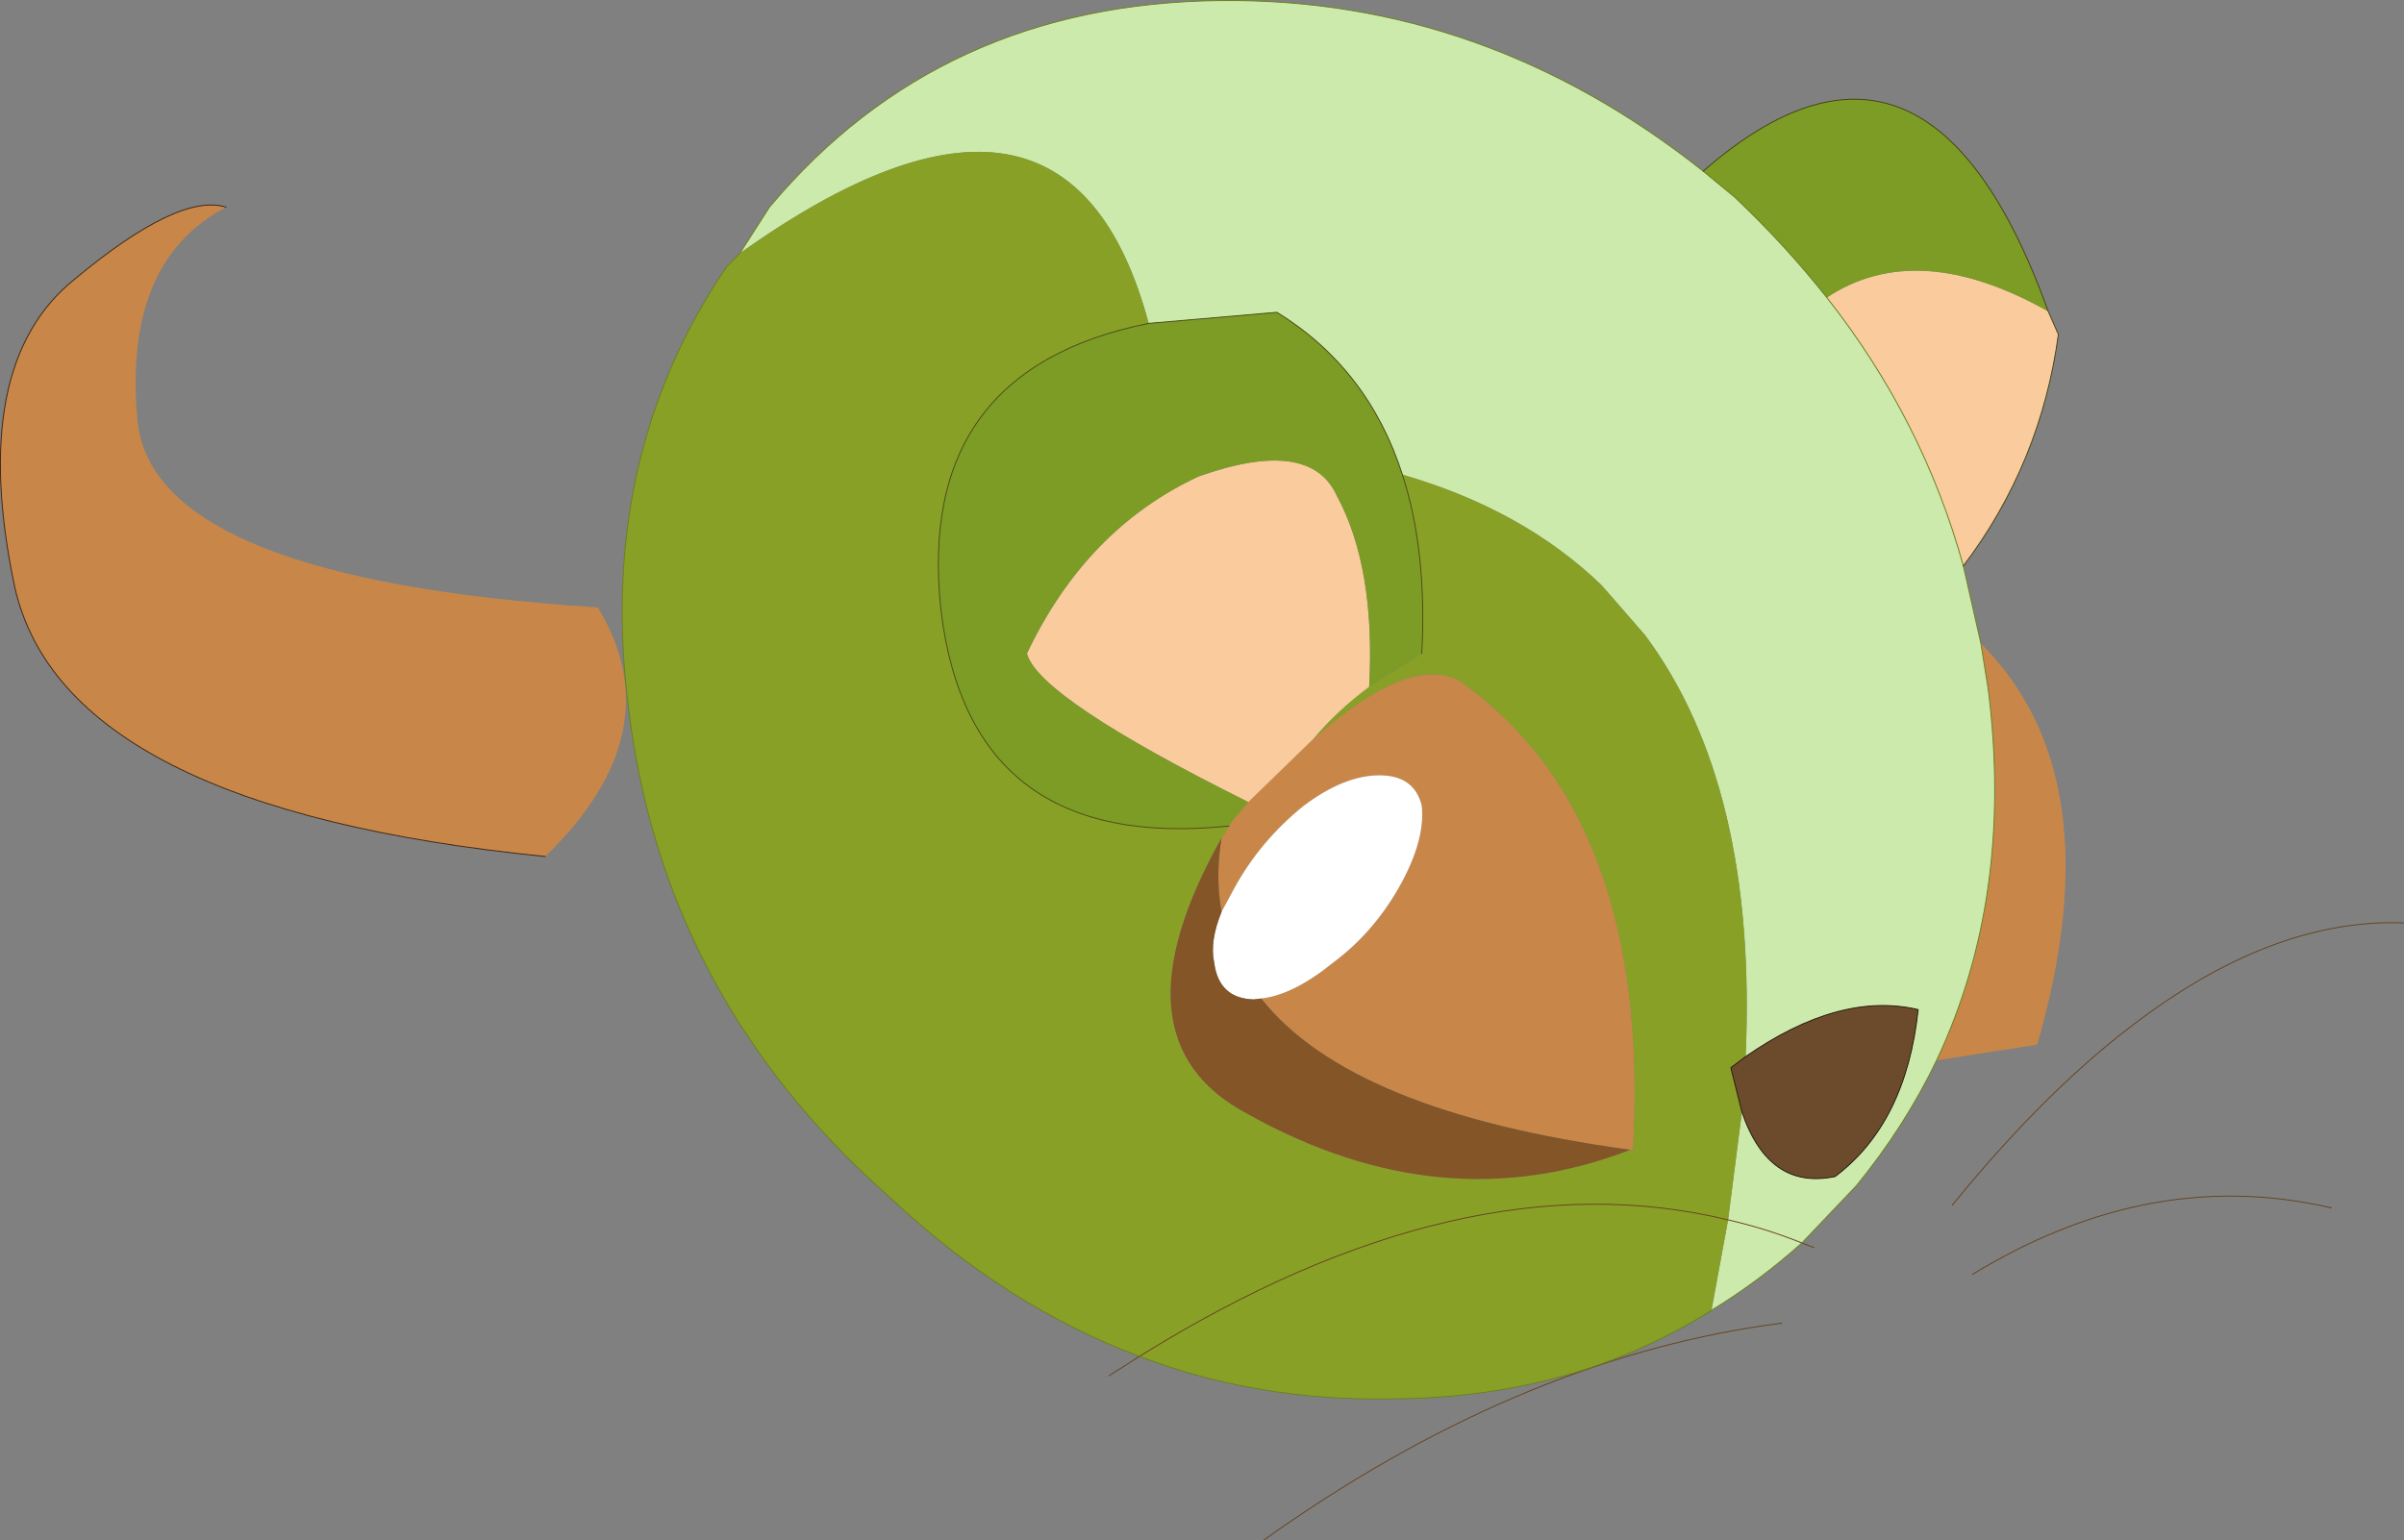 <svg viewBox="0 0 130.28 83.502" xmlns="http://www.w3.org/2000/svg" xmlns:xlink="http://www.w3.org/1999/xlink"><rect x="0" y="0" width="130.28" height="83.502" fill="#808080" stroke="none"/><use transform="translate(0 .03)" width="130.25" height="83.45" xlink:href="#a"/><defs><g id="a"><path d="M239.4 204.65q-26.05-2.6-28.75-14.6-2.55-12.05 3.25-16.7 5.65-4.7 8.2-3.9-5.6 2.95-4.8 11.55t24.95 10.15q4.1 6.75-2.85 13.5m77.8-11.55q7.25 7.25 3.05 21.75l-5.45.85q4.2-8.9 2.8-20.1l-.4-2.5m-39.7 8.6 3.5-3.4q5.15-4.6 7.9-3.2 10.45 7.3 9.45 25.45h-.15q-15.15-2.05-20-8.2 1.75-.2 3.9-1.95 2.15-1.6 3.55-4.05 1.45-2.55 1.25-4.45-.4-1.65-2.3-1.65t-4.1 1.65q-2.35 1.9-3.75 4.45l-.7 1.3q-.35-1.9 0-4l.4-.65.15-.25.9-1.05" fill="#c88748" fill-rule="evenodd" transform="translate(-209.85 -158.25)"/><path d="m249.95 171.95 1.6-2.5q9.25-11.05 24.45-11.2 14.3-.15 26.15 9.25l1.7 1.4q2.75 2.6 5 5.45 5.2 6.6 7.4 14.55l.95 4.2.4 2.5q1.4 11.2-2.8 20.1-1.7 3.55-4.35 6.8l-2.95 3.1q-2-.8-4-1.25 2 .45 4 1.25-2.35 2.1-4.9 3.65l.9-4.9.75-5.85q1.45 4.25 5.05 3.5 3.85-2.9 4.5-9.05-4.25-1-9.35 2.55.65-14.65-5.45-22.85l-2.35-2.7q-4.25-4.1-10.8-6-1.85-5.75-6.8-8.8l-6.95.6q-4.4-16.45-22.15-3.8" fill="#cceaac" fill-rule="evenodd" transform="translate(-209.85 -158.25)"/><path d="M271.6 231.75q-7.2-2.7-13.45-8.55-12.4-10.9-14.25-26.7-1.7-13.5 5.35-23.85l.7-.7q17.75-12.65 22.15 3.8-12.7 2.55-11.25 15.6 1.6 13.1 15.6 11.65l-.4.65q-6.15 10.95 1.4 14.95 10.55 5.9 20.75 1.95h.15q1-18.15-9.45-25.45-2.75-1.4-7.9 3.2 1.3-1.55 3.05-2.85l2.85-1.8q.3-5.55-1.05-9.7 6.55 1.9 10.8 6l2.35 2.7q6.1 8.2 5.45 22.85l-.8.6.6 2.4-.75 5.85-.9 4.9q-7.5 4.75-17.3 4.8-7.25.15-13.7-2.3 17.5-10.9 31.9-7.4-14.4-3.5-31.9 7.4" fill="#89a027" fill-rule="evenodd" transform="translate(-209.85 -158.25)"/><path d="m320.85 175.1.55 1.25q-.95 7-5.15 12.55-2.2-7.95-7.4-14.55 4.9-3.25 12 .75m-43.35 26.6q-11.35-5.65-12-8.05 3.2-6.75 9.3-9.6 6.05-2.15 7.5 1.05 2.1 3.9 1.75 10.35-1.75 1.3-3.05 2.85l-3.5 3.4" fill="#facb9c" fill-rule="evenodd" transform="translate(-209.85 -158.25)"/><path d="M302.15 167.5q12.15-10.6 18.7 7.6-7.1-4-12-.75-2.25-2.85-5-5.45l-1.7-1.4m-30.05 8.25 6.95-.6q4.95 3.05 6.8 8.8 1.35 4.15 1.05 9.7l-2.85 1.8q.35-6.45-1.75-10.35-1.45-3.2-7.5-1.05-6.1 2.85-9.3 9.6.65 2.4 12 8.05l-.9 1.05-.15.25q-14 1.45-15.6-11.65-1.45-13.05 11.25-15.6" fill="#7c9c25" fill-rule="evenodd" transform="translate(-209.85 -158.25)"/><path d="M304.45 215.5q5.1-3.55 9.35-2.55-.65 6.15-4.5 9.05-3.6.75-5.05-3.5l-.6-2.4.8-.6" fill="#6b4b2c" fill-rule="evenodd" transform="translate(-209.85 -158.25)"/><path d="m276.05 207.65.7-1.3q1.4-2.55 3.75-4.45 2.2-1.65 4.1-1.65t2.3 1.65q.2 1.9-1.25 4.45-1.4 2.45-3.55 4.05-2.15 1.75-3.9 1.95l-.4.05q-1.9-.05-2.15-2-.25-1.15.4-2.75" fill="#fff" fill-rule="evenodd" transform="translate(-209.85 -158.25)"/><path d="M298.2 220.55q-10.2 3.95-20.75-1.95-7.55-4-1.4-14.95-.35 2.1 0 4-.65 1.6-.4 2.75.25 1.95 2.15 2l.4-.05q4.85 6.15 20 8.2" fill="#835527" fill-rule="evenodd" transform="translate(-209.85 -158.25)"/><path d="M130.25 50q-6.85-.25-14.15 5.15-5.05 3.7-10.3 10.15m20.55.15q-5.15-1.2-10.25-.15-4.6.95-9.2 3.75m-9.25-1.7.65.25m-4.65-1.5q2 .45 4 1.25m-35.9 6.15-1.65 1.05m8.4 8.9.85-.6q13.55-9.4 27.2-11.15m-34.8 1.8q17.5-10.9 31.9-7.4" fill="none" stroke="#65421f" stroke-linecap="round" stroke-linejoin="round" stroke-width=".05"/><path d="M12.25 11.2q-2.55-.8-8.2 3.9-5.8 4.65-3.25 16.7 2.7 12 28.75 14.6" fill="none" stroke="#3d2612" stroke-linecap="round" stroke-linejoin="round" stroke-width=".05"/><path d="m40.1 13.7 1.6-2.5Q50.95.15 66.15 0q14.3-.15 26.15 9.25l1.7 1.4q2.75 2.6 5 5.45 5.2 6.6 7.4 14.55l.95 4.2.4 2.5q1.4 11.2-2.8 20.1-1.7 3.55-4.35 6.8l-2.95 3.1q-2.35 2.1-4.9 3.65-7.5 4.75-17.3 4.8-7.25.15-13.7-2.3-7.2-2.7-13.45-8.55-12.4-10.9-14.25-26.7-1.7-13.5 5.35-23.85l.7-.7" fill="none" stroke="#6b8020" stroke-linecap="round" stroke-linejoin="round" stroke-width=".05"/><path d="m62.25 17.5 6.95-.6q4.95 3.05 6.8 8.8m1.05 9.7q.3-5.55-1.05-9.7m-9.4 19.05Q52.6 46.2 51 33.1q-1.45-13.05 11.25-15.6" fill="none" stroke="#4a4d13" stroke-linecap="round" stroke-linejoin="round" stroke-width=".05"/><path d="M92.3 9.25q12.15-10.6 18.7 7.6l.55 1.25q-.95 7-5.15 12.55" fill="none" stroke="#434212" stroke-linecap="round" stroke-linejoin="round" stroke-width=".05"/><path d="M94.6 57.25q5.1-3.55 9.35-2.55-.65 6.15-4.5 9.05-3.6.75-5.05-3.5m.2-3-.8.6.6 2.4" fill="none" stroke="#281a0d" stroke-linecap="round" stroke-linejoin="round" stroke-width=".05"/></g></defs></svg>